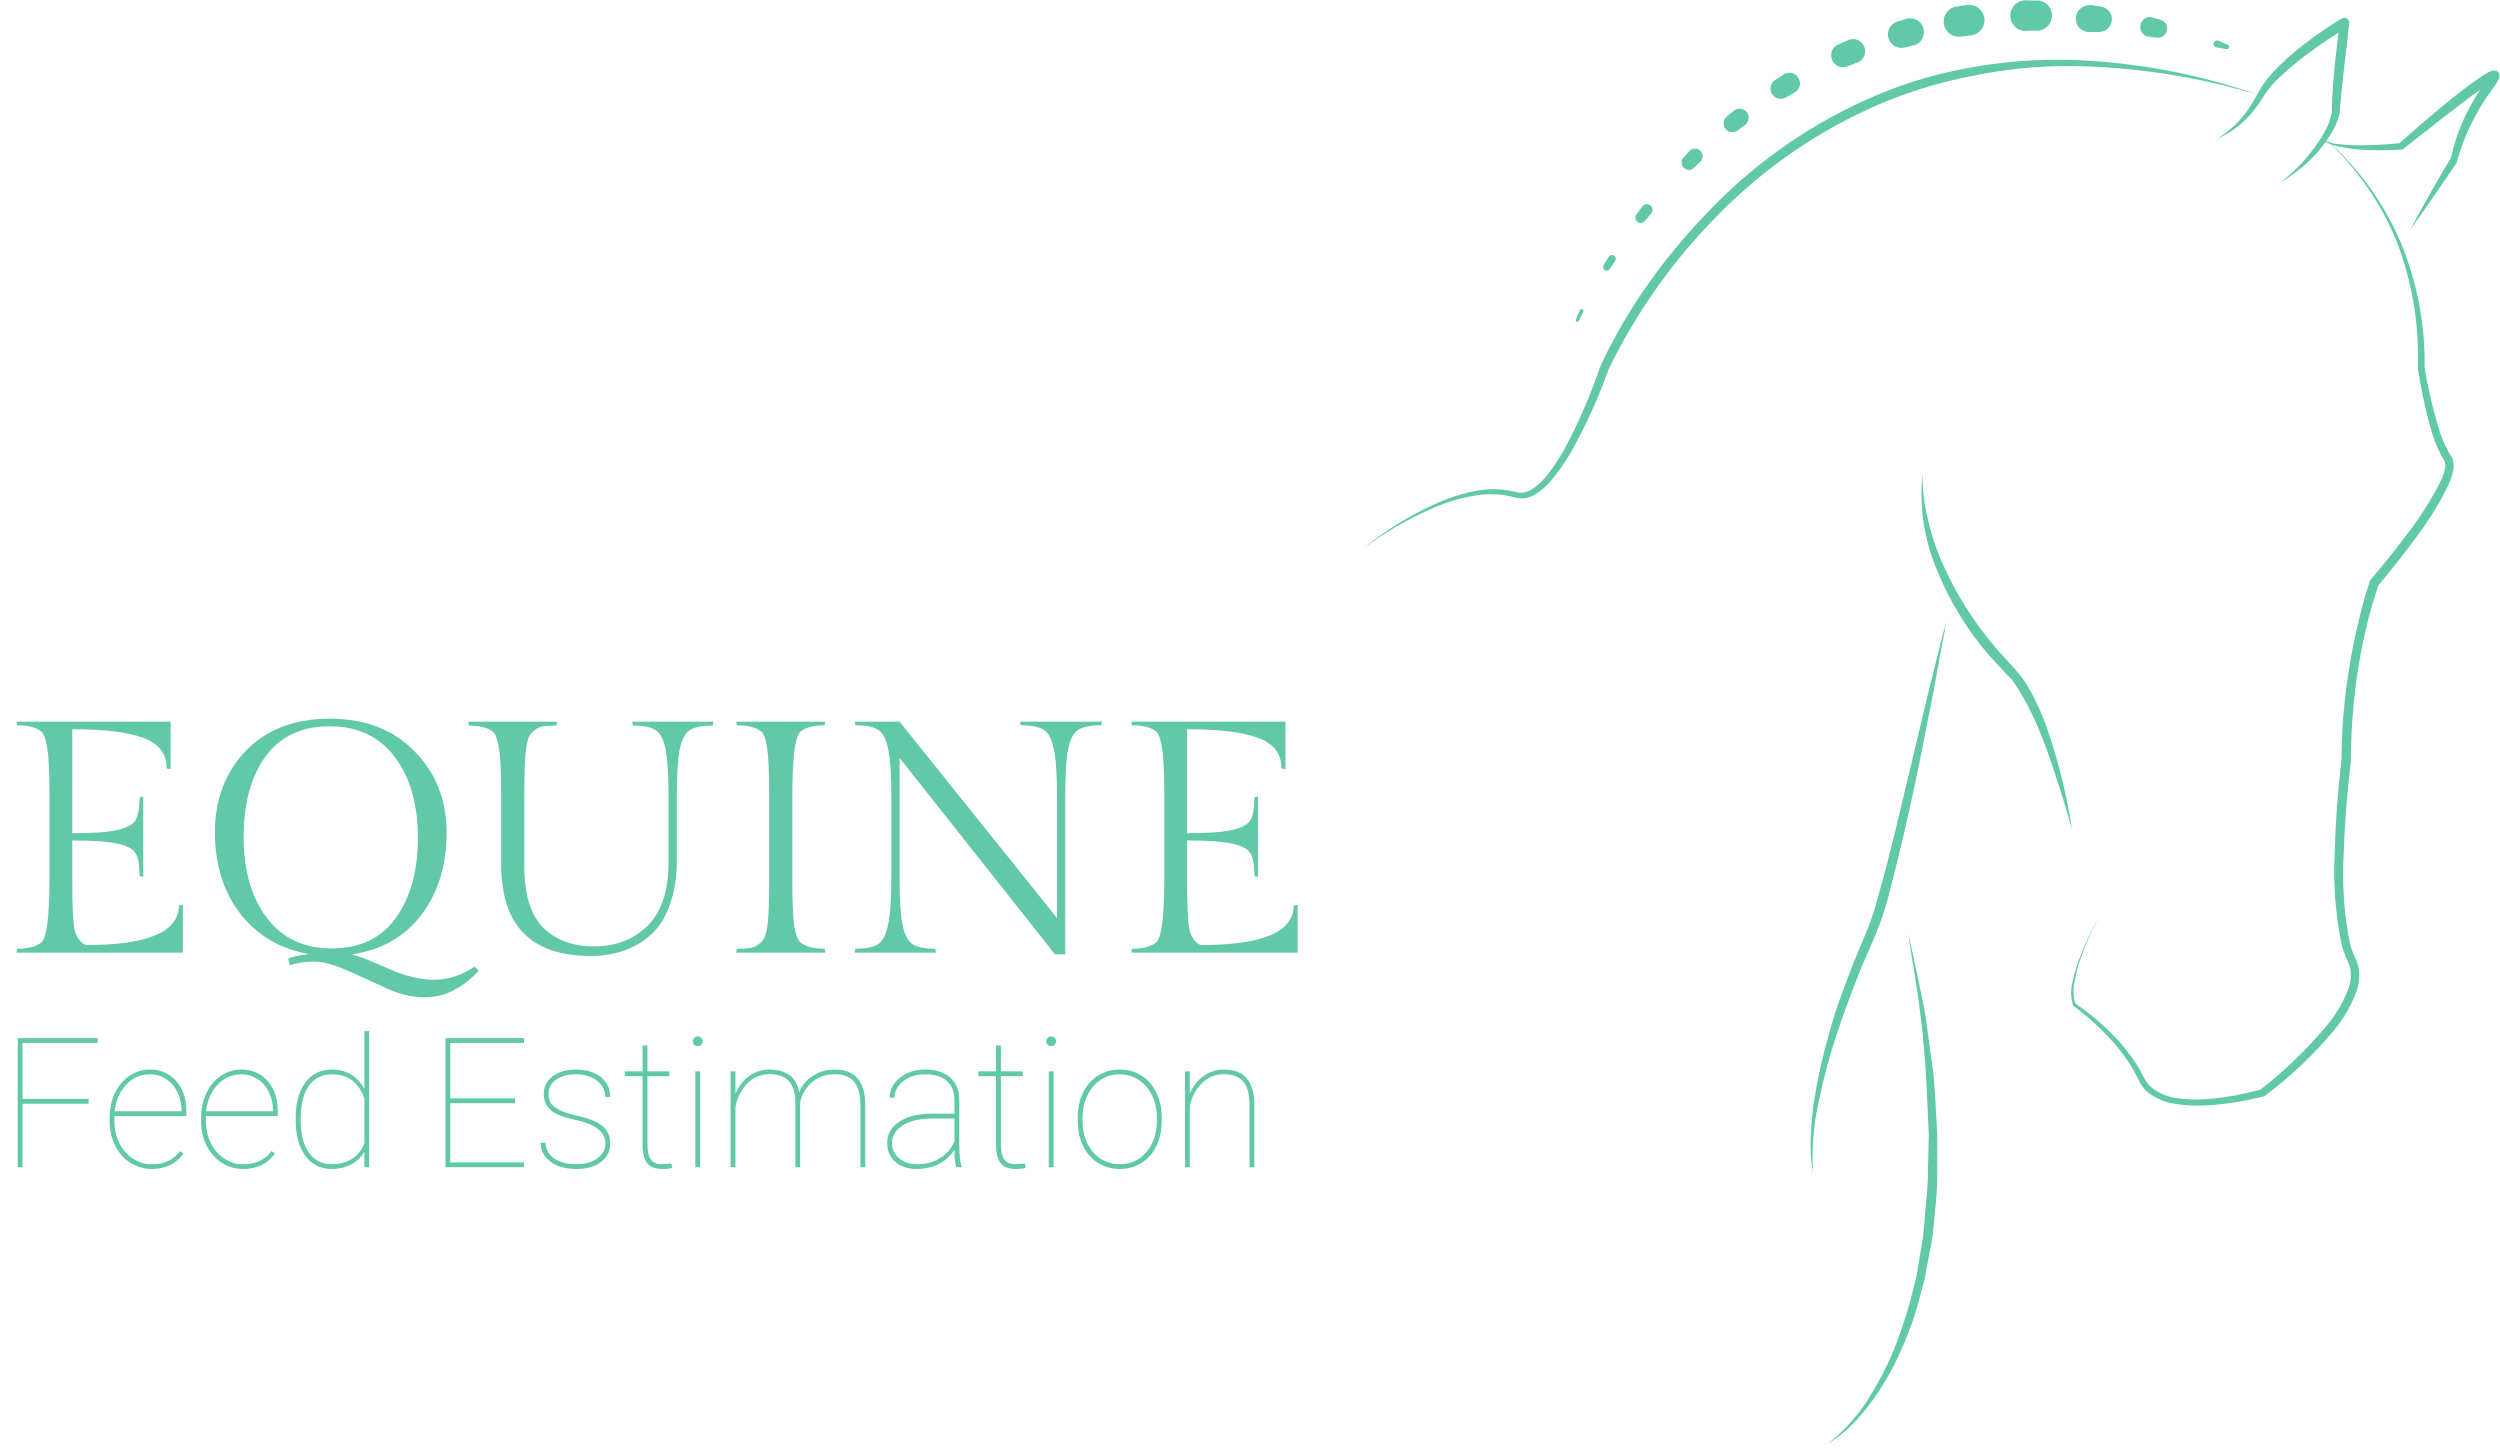<svg width="303" height="176" viewBox="0 0 303 176" fill="none" xmlns="http://www.w3.org/2000/svg">
<g clip-path="url(#clip0)">
<path d="M292.122 27.847C293.674 24.915 295.3 22.044 297.011 19.185V19.332C297.464 17.167 298.221 15.078 299.26 13.125C299.765 12.141 300.345 11.198 300.995 10.303C301.306 9.911 301.596 9.503 301.863 9.081C301.863 9.081 301.863 8.996 301.863 9.228C301.877 9.33 301.924 9.424 301.998 9.497C302.042 9.548 302.096 9.589 302.157 9.619H302.254H302.426L302.144 9.827C301.925 9.943 301.712 10.074 301.509 10.217C299.749 11.439 298.062 12.746 296.363 14.054L291.278 18.049C291.213 18.095 291.138 18.124 291.058 18.134C289.373 18.232 287.684 18.232 285.998 18.134C285.152 18.063 284.311 17.936 283.48 17.756C282.637 17.643 281.848 17.277 281.219 16.705C281.908 17.169 282.712 17.436 283.542 17.475C284.353 17.573 285.169 17.618 285.986 17.609C287.648 17.609 289.311 17.499 290.961 17.34L290.716 17.438C292.346 15.988 293.976 14.579 295.605 13.211C297.28 11.83 298.954 10.486 300.788 9.24C301.028 9.077 301.277 8.926 301.533 8.788C301.698 8.695 301.875 8.625 302.059 8.58C302.179 8.548 302.306 8.548 302.426 8.58H302.572C302.649 8.618 302.719 8.667 302.78 8.727C302.869 8.831 302.928 8.958 302.951 9.094C302.969 9.28 302.931 9.467 302.841 9.631C302.56 10.124 302.245 10.598 301.9 11.048C300.023 13.628 298.627 16.525 297.781 19.6C297.785 19.633 297.785 19.666 297.781 19.698C295.911 22.398 294.065 25.147 292.122 27.847Z" fill="#61C9A8"/>
<path d="M254.391 111.12C253.519 112.778 252.768 114.497 252.142 116.263C251.833 117.143 251.596 118.046 251.433 118.963C251.236 119.841 251.27 120.754 251.53 121.614C253.478 122.955 255.265 124.512 256.86 126.257C257.649 127.145 258.368 128.093 259.011 129.091C259.326 129.602 259.616 130.128 259.879 130.667C260.116 131.141 260.454 131.558 260.869 131.889C261.768 132.554 262.825 132.975 263.937 133.111C265.075 133.258 266.225 133.294 267.371 133.221C269.675 133.041 271.956 132.631 274.179 131.999H274.032C276.956 129.734 279.624 127.157 281.989 124.314C283.156 122.94 284.067 121.368 284.678 119.672C284.952 118.887 285.003 118.041 284.825 117.228C284.695 116.805 284.523 116.396 284.312 116.007C284.124 115.549 283.965 115.08 283.835 114.602C283.055 110.893 282.763 107.098 282.967 103.313C283.065 99.55 283.346 95.812 283.786 92.085V92.159C283.801 88.475 284.104 84.799 284.691 81.163C284.972 79.331 285.338 77.498 285.766 75.726C286.162 73.927 286.651 72.148 287.233 70.4C287.253 70.34 287.287 70.286 287.331 70.241C288.92 68.396 290.448 66.478 291.902 64.523C293.371 62.608 294.664 60.563 295.764 58.415C296.013 57.899 296.206 57.358 296.339 56.802C296.386 56.56 296.386 56.311 296.339 56.069C296.323 55.978 296.29 55.891 296.241 55.812L295.997 55.409C295.387 54.293 294.915 53.108 294.591 51.878C293.928 49.497 293.409 47.078 293.039 44.633V44.523C293.221 39.356 292.365 34.205 290.521 29.374C289.559 26.983 288.329 24.708 286.854 22.594C285.368 20.467 283.655 18.509 281.745 16.754C285.704 20.168 288.834 24.438 290.9 29.24C292.939 34.078 293.946 39.287 293.858 44.536C294.254 46.938 294.801 49.313 295.495 51.646C295.809 52.794 296.265 53.898 296.852 54.933L297.097 55.311C297.22 55.49 297.299 55.695 297.329 55.91C297.403 56.269 297.403 56.639 297.329 56.997C297.197 57.639 296.988 58.263 296.706 58.854C295.611 61.093 294.296 63.217 292.782 65.195C291.315 67.199 289.787 69.129 288.199 71.011L288.296 70.852C287.705 72.559 287.203 74.296 286.793 76.056C286.39 77.828 286.023 79.599 285.754 81.395C285.208 84.986 284.931 88.612 284.923 92.244V92.317C284.483 95.983 284.177 99.721 284.055 103.423C283.841 107.106 284.1 110.801 284.825 114.418C284.941 114.835 285.084 115.243 285.253 115.64C285.476 116.084 285.66 116.545 285.803 117.021C286.029 118.035 285.97 119.092 285.632 120.075C284.972 121.899 283.987 123.588 282.723 125.06C280.291 127.948 277.535 130.546 274.509 132.805C274.463 132.842 274.408 132.867 274.35 132.879C272.055 133.482 269.704 133.851 267.334 133.978C266.138 134.043 264.938 133.986 263.753 133.807C262.523 133.653 261.355 133.177 260.368 132.427C259.876 132.024 259.482 131.514 259.219 130.936C258.962 130.423 258.717 129.898 258.412 129.409C257.816 128.421 257.137 127.485 256.383 126.611C254.861 124.854 253.148 123.272 251.274 121.895C250.972 120.962 250.942 119.962 251.188 119.012C251.386 118.086 251.651 117.175 251.983 116.288C252.662 114.51 253.467 112.784 254.391 111.12Z" fill="#61C9A8"/>
<path d="M165.165 66.527C167.773 64.384 170.649 62.589 173.721 61.188C175.228 60.466 176.816 59.929 178.451 59.587C180.127 59.189 181.872 59.189 183.548 59.587C185.088 60.137 186.42 58.879 187.447 57.681C188.467 56.384 189.356 54.989 190.099 53.515C191.606 50.556 192.901 47.495 193.974 44.352C195.667 40.742 197.688 37.294 200.012 34.053C202.354 30.796 204.953 27.732 207.785 24.89C213.371 19.216 220.015 14.692 227.342 11.574C231.017 10.023 234.854 8.888 238.782 8.189C242.697 7.48 246.673 7.165 250.65 7.249C258.567 7.476 266.401 8.927 273.873 11.549C266.341 9.266 258.521 8.069 250.65 7.994C246.724 8.009 242.81 8.418 238.965 9.216C235.123 9.955 231.369 11.102 227.77 12.636C220.593 15.73 214.075 20.167 208.568 25.709C203.009 31.236 198.418 37.658 194.988 44.707C193.854 47.884 192.481 50.972 190.882 53.943C190.084 55.449 189.134 56.87 188.046 58.182C187.491 58.862 186.831 59.448 186.09 59.917C185.694 60.16 185.254 60.322 184.795 60.394C184.333 60.43 183.869 60.38 183.426 60.247C181.827 59.836 180.156 59.79 178.537 60.113C176.904 60.391 175.311 60.867 173.794 61.53C170.728 62.844 167.831 64.522 165.165 66.527Z" fill="#61C9A8"/>
<path d="M190.979 38.769L191.456 37.645C191.463 37.611 191.477 37.58 191.498 37.552C191.519 37.524 191.546 37.502 191.577 37.486C191.608 37.47 191.642 37.462 191.676 37.461C191.711 37.459 191.745 37.466 191.777 37.48C191.809 37.494 191.837 37.515 191.859 37.541C191.882 37.567 191.898 37.598 191.907 37.632C191.916 37.665 191.918 37.7 191.912 37.734C191.906 37.768 191.892 37.8 191.871 37.828L191.321 38.904C191.298 38.945 191.26 38.977 191.215 38.993C191.17 39.008 191.121 39.007 191.077 38.989C191.039 38.969 191.008 38.936 190.99 38.896C190.973 38.856 190.969 38.812 190.979 38.769Z" fill="#61C9A8"/>
<path d="M194.341 32.184L194.964 31.133C195.03 31.027 195.134 30.952 195.255 30.922C195.376 30.892 195.504 30.911 195.612 30.975C195.717 31.038 195.793 31.14 195.822 31.259C195.852 31.378 195.833 31.505 195.771 31.61L195.086 32.612C195.022 32.706 194.923 32.771 194.811 32.794C194.7 32.816 194.583 32.795 194.487 32.734C194.402 32.675 194.34 32.587 194.313 32.486C194.286 32.385 194.296 32.278 194.341 32.184Z" fill="#61C9A8"/>
<path d="M198.313 26.014L199.046 25.025C199.1 24.953 199.167 24.892 199.245 24.846C199.322 24.799 199.408 24.769 199.497 24.756C199.586 24.743 199.677 24.747 199.764 24.77C199.851 24.792 199.933 24.831 200.006 24.884C200.078 24.938 200.139 25.006 200.185 25.083C200.231 25.16 200.262 25.246 200.275 25.335C200.288 25.424 200.283 25.515 200.261 25.602C200.239 25.689 200.2 25.771 200.146 25.843L199.364 26.772C199.259 26.908 199.103 26.997 198.933 27.018C198.762 27.04 198.589 26.993 198.453 26.888C198.317 26.783 198.228 26.628 198.207 26.457C198.185 26.286 198.232 26.114 198.337 25.978L198.313 26.014Z" fill="#61C9A8"/>
<path d="M203.801 19.344L204.644 18.452C204.715 18.335 204.811 18.236 204.925 18.161C205.039 18.086 205.168 18.037 205.303 18.017C205.438 17.997 205.576 18.008 205.706 18.047C205.837 18.087 205.957 18.155 206.059 18.246C206.16 18.337 206.24 18.45 206.293 18.576C206.346 18.701 206.371 18.837 206.365 18.973C206.36 19.11 206.324 19.243 206.261 19.364C206.198 19.485 206.109 19.591 206.001 19.674L205.133 20.492C204.962 20.582 204.767 20.616 204.576 20.587C204.384 20.558 204.208 20.469 204.071 20.332C203.934 20.195 203.845 20.019 203.816 19.828C203.787 19.637 203.82 19.441 203.911 19.27L203.801 19.344Z" fill="#61C9A8"/>
<path d="M209.179 14.213L210.132 13.418C210.243 13.325 210.371 13.255 210.509 13.211C210.647 13.168 210.792 13.152 210.936 13.164C211.08 13.177 211.22 13.217 211.349 13.284C211.477 13.351 211.591 13.442 211.684 13.553C211.777 13.664 211.848 13.791 211.891 13.929C211.935 14.067 211.951 14.212 211.939 14.356C211.926 14.501 211.885 14.641 211.819 14.769C211.752 14.897 211.661 15.011 211.55 15.104L210.597 15.825C210.373 15.984 210.097 16.051 209.825 16.014C209.554 15.976 209.307 15.836 209.135 15.622C208.963 15.408 208.88 15.137 208.901 14.863C208.923 14.59 209.049 14.335 209.252 14.151L209.179 14.213Z" fill="#61C9A8"/>
<path d="M215.119 9.717L216.17 9.032C216.308 8.935 216.465 8.867 216.631 8.833C216.797 8.799 216.968 8.8 217.133 8.835C217.299 8.871 217.455 8.941 217.592 9.04C217.73 9.139 217.845 9.265 217.93 9.411C218.029 9.549 218.097 9.705 218.132 9.87C218.167 10.035 218.167 10.206 218.133 10.371C218.098 10.537 218.03 10.693 217.932 10.83C217.834 10.968 217.709 11.084 217.564 11.17L216.525 11.769C216.252 11.955 215.917 12.026 215.593 11.965C215.268 11.905 214.982 11.717 214.795 11.445C214.609 11.173 214.538 10.838 214.599 10.514C214.66 10.19 214.847 9.903 215.119 9.717Z" fill="#61C9A8"/>
<path d="M222.758 5.428L223.895 4.903C224.073 4.81 224.268 4.755 224.468 4.74C224.669 4.725 224.87 4.752 225.06 4.817C225.25 4.883 225.424 4.986 225.573 5.121C225.721 5.256 225.841 5.42 225.924 5.603C226.007 5.786 226.052 5.983 226.056 6.184C226.06 6.385 226.023 6.584 225.948 6.77C225.872 6.956 225.76 7.125 225.617 7.266C225.474 7.407 225.304 7.518 225.117 7.591H225.056L223.944 8.031C223.592 8.181 223.195 8.186 222.84 8.044C222.484 7.902 222.2 7.625 222.049 7.273C221.899 6.922 221.894 6.525 222.036 6.169C222.178 5.814 222.455 5.53 222.807 5.379L222.758 5.428Z" fill="#61C9A8"/>
<path d="M229.786 2.667L231.009 2.288C231.219 2.223 231.44 2.199 231.659 2.219C231.879 2.238 232.092 2.301 232.288 2.403C232.483 2.505 232.656 2.645 232.797 2.814C232.938 2.983 233.045 3.178 233.111 3.388C233.177 3.598 233.2 3.819 233.181 4.039C233.161 4.258 233.098 4.471 232.996 4.666C232.894 4.862 232.754 5.035 232.585 5.176C232.416 5.317 232.221 5.424 232.011 5.489H231.913L230.764 5.77C230.369 5.847 229.959 5.776 229.614 5.571C229.268 5.365 229.01 5.039 228.889 4.655C228.768 4.272 228.792 3.857 228.958 3.49C229.124 3.123 229.418 2.83 229.786 2.667Z" fill="#61C9A8"/>
<path d="M237.12 0.81L238.342 0.602C238.833 0.525 239.335 0.644 239.738 0.935C240.141 1.226 240.412 1.664 240.494 2.154C240.534 2.396 240.526 2.643 240.47 2.881C240.414 3.12 240.312 3.345 240.168 3.543C240.025 3.742 239.844 3.91 239.636 4.039C239.427 4.168 239.195 4.254 238.953 4.292H238.843L237.682 4.439C237.442 4.473 237.196 4.46 236.961 4.4C236.725 4.34 236.504 4.233 236.309 4.088C236.114 3.942 235.95 3.759 235.826 3.55C235.702 3.341 235.621 3.109 235.586 2.869C235.552 2.628 235.565 2.383 235.625 2.147C235.685 1.912 235.791 1.691 235.937 1.496C236.083 1.301 236.266 1.138 236.475 1.014C236.684 0.89 236.916 0.808 237.157 0.774L237.12 0.81Z" fill="#61C9A8"/>
<path d="M245.847 0.053H247.069C247.519 0.105 247.934 0.32 248.235 0.658C248.536 0.996 248.702 1.433 248.702 1.885C248.702 2.338 248.536 2.775 248.235 3.113C247.934 3.45 247.519 3.666 247.069 3.718H245.847C245.582 3.768 245.31 3.76 245.049 3.694C244.788 3.629 244.545 3.508 244.335 3.339C244.126 3.17 243.956 2.958 243.836 2.717C243.717 2.476 243.651 2.212 243.644 1.943C243.637 1.674 243.688 1.407 243.795 1.16C243.901 0.913 244.06 0.692 244.26 0.512C244.46 0.332 244.697 0.198 244.954 0.119C245.211 0.039 245.482 0.017 245.749 0.053H245.847Z" fill="#61C9A8"/>
<path d="M253.352 0.603L254.574 0.786C254.984 0.831 255.359 1.037 255.617 1.359C255.875 1.681 255.994 2.092 255.949 2.502C255.904 2.912 255.697 3.287 255.375 3.545C255.053 3.803 254.642 3.922 254.232 3.877H253.009C252.601 3.827 252.226 3.624 251.961 3.308C251.697 2.993 251.562 2.589 251.583 2.178C251.605 1.767 251.782 1.38 252.078 1.094C252.375 0.808 252.769 0.646 253.181 0.639L253.352 0.603Z" fill="#61C9A8"/>
<path d="M260.685 2.081L261.907 2.411C262.165 2.497 262.382 2.674 262.517 2.909C262.653 3.144 262.698 3.421 262.644 3.686C262.59 3.952 262.44 4.189 262.224 4.352C262.007 4.516 261.738 4.594 261.467 4.573L260.245 4.427C259.974 4.339 259.742 4.159 259.589 3.919C259.436 3.678 259.372 3.391 259.408 3.109C259.445 2.826 259.579 2.565 259.787 2.37C259.996 2.176 260.266 2.06 260.551 2.044L260.685 2.081Z" fill="#61C9A8"/>
<path d="M268.898 4.94L270.023 5.441C270.088 5.47 270.138 5.524 270.163 5.59C270.188 5.656 270.186 5.73 270.157 5.795C270.132 5.849 270.09 5.894 270.037 5.922C269.984 5.951 269.924 5.962 269.864 5.954L268.642 5.746C268.532 5.728 268.433 5.667 268.368 5.577C268.302 5.486 268.276 5.374 268.293 5.263C268.311 5.153 268.372 5.055 268.463 4.989C268.553 4.924 268.666 4.897 268.776 4.915L268.898 4.94Z" fill="#61C9A8"/>
<path d="M268.654 16.839C270.164 15.958 271.458 14.752 272.443 13.309C272.938 12.583 273.387 11.829 273.788 11.048C274.251 10.264 274.792 9.527 275.401 8.849C276.626 7.538 277.964 6.336 279.398 5.257C280.816 4.177 282.289 3.169 283.81 2.24C283.947 2.157 284.111 2.132 284.266 2.168C284.421 2.205 284.556 2.301 284.642 2.435C284.717 2.551 284.748 2.69 284.727 2.826L284.104 8.275C283.884 10.107 283.7 11.855 283.554 13.748C283.331 14.699 282.937 15.601 282.393 16.412C281.89 17.2 281.326 17.948 280.706 18.647C279.45 20.015 277.99 21.181 276.379 22.105C277.833 21.005 279.129 19.71 280.229 18.256C280.789 17.555 281.288 16.807 281.72 16.021C282.163 15.267 282.466 14.439 282.613 13.577C282.613 11.83 282.808 9.912 282.943 8.116L283.566 2.716L284.483 3.315C283.004 4.194 281.537 5.184 280.131 6.198C278.722 7.215 277.383 8.325 276.122 9.521C275.511 10.111 274.962 10.761 274.485 11.464C274.024 12.232 273.51 12.967 272.944 13.663C271.792 15.053 270.32 16.143 268.654 16.839Z" fill="#61C9A8"/>
<path d="M233.013 57.364C232.982 59.346 233.225 61.324 233.734 63.24C234.186 65.154 234.833 67.017 235.665 68.799C237.302 72.37 239.438 75.689 242.009 78.659L243.977 80.833C244.307 81.212 244.686 81.627 245.016 82.055C245.346 82.483 245.615 82.898 245.871 83.35C246.873 85.115 247.692 86.978 248.316 88.909C249.597 92.699 250.538 96.595 251.127 100.552C250.589 98.634 250.039 96.716 249.416 94.834C248.793 92.953 248.194 91.059 247.436 89.227C246.736 87.398 245.881 85.632 244.881 83.949C244.637 83.533 244.344 83.167 244.087 82.727C243.83 82.287 243.476 82.031 243.146 81.664L241.117 79.465C238.456 76.409 236.321 72.933 234.798 69.178C233.202 65.457 232.587 61.39 233.013 57.364Z" fill="#61C9A8"/>
<path d="M219.751 142.201C219.48 140.772 219.386 139.315 219.47 137.863C219.517 136.412 219.644 134.964 219.849 133.526C220.303 130.637 220.944 127.78 221.768 124.974C222.538 122.164 223.589 119.452 224.628 116.74L226.303 112.72C226.83 111.402 227.271 110.052 227.623 108.676C229.212 103.142 230.459 97.485 231.815 91.878L233.832 83.436L234.883 79.221L235.409 77.119L235.702 76.069L235.849 75.543L235.934 75.287V75.152V75.274L235.873 75.543L235.763 76.081L235.568 77.144L235.164 79.282L234.394 83.546L232.707 92.097C231.546 97.766 230.263 103.423 228.772 109.031C228.386 110.461 227.908 111.865 227.342 113.233L225.631 117.192C224.555 119.867 223.528 122.555 222.636 125.292C221.718 128.019 220.975 130.802 220.411 133.624C219.777 136.436 219.555 139.325 219.751 142.201Z" fill="#61C9A8"/>
<path d="M231.289 113.123C231.888 115.787 232.426 118.475 233.001 121.162C233.575 123.85 233.783 126.587 234.223 129.311C234.443 130.667 234.455 132.048 234.565 133.416L234.797 137.546V141.675C234.814 143.054 234.756 144.432 234.626 145.805L234.223 149.922L233.453 153.99L233.27 155.004L233.001 156.006L232.463 158.01C232.105 159.349 231.66 160.663 231.131 161.944C230.125 164.523 228.833 166.982 227.28 169.274L226.058 170.923L224.677 172.463C223.722 173.458 222.641 174.324 221.462 175.041C223.623 173.367 225.44 171.293 226.816 168.932C228.236 166.622 229.4 164.164 230.287 161.602C230.703 160.306 231.179 159.048 231.509 157.716L232.011 155.749L232.267 154.76L232.426 153.758L233.098 149.739L233.441 145.682C233.598 144.332 233.675 142.974 233.673 141.614L233.771 137.534C233.624 134.821 233.551 132.097 233.367 129.372C233.184 126.648 232.903 123.936 232.536 121.223C232.169 118.511 231.619 115.836 231.289 113.123Z" fill="#61C9A8"/>
<path d="M22.16 115.465H2L2.08 114.985C3.413 114.985 4.387 114.732 5 114.225C5.667 113.665 6 111.065 6 106.425V96.505C6 93.652 5.907 91.705 5.72 90.665C5.56 89.598 5.32 88.932 5 88.665C4.387 88.158 3.413 87.905 2.08 87.905L2 87.465H20.68V93.225L20.2 93.145C20.2 91.358 19.253 90.118 17.36 89.425C15.493 88.732 12.627 88.385 8.76 88.385V100.985C11.32 100.985 13.16 100.852 14.28 100.585C15.4 100.318 16.12 99.918 16.44 99.385C16.76 98.825 16.92 97.905 16.92 96.625L17.36 96.545V106.265L16.92 106.185C16.92 104.878 16.76 103.958 16.44 103.425C16.12 102.892 15.4 102.505 14.28 102.265C13.16 101.998 11.32 101.865 8.76 101.865V107.025C8.76 109.852 8.853 111.732 9.04 112.665C9.253 113.598 9.707 114.225 10.4 114.545C17.92 114.545 21.68 112.945 21.68 109.745L22.16 109.665V115.465ZM39.968 87.105C44.262 87.105 47.688 88.425 50.248 91.065C52.835 93.678 54.128 96.972 54.128 100.945C54.128 104.892 53.102 108.212 51.048 110.905C49.022 113.572 46.222 115.158 42.648 115.665C43.448 115.852 44.875 116.412 46.928 117.345C49.008 118.278 50.902 118.745 52.608 118.745C54.315 118.745 55.955 118.212 57.528 117.145L58.008 117.665C57.102 118.652 56.115 119.425 55.048 119.985C54.008 120.572 52.768 120.865 51.328 120.865C49.915 120.865 48.422 120.505 46.848 119.785C45.302 119.065 43.715 118.345 42.088 117.625C40.462 116.905 39.115 116.545 38.048 116.545C36.982 116.545 36.008 116.692 35.128 116.985L34.928 116.185C35.435 115.945 36.275 115.758 37.448 115.625C33.955 115.012 31.182 113.385 29.128 110.745C27.075 108.078 26.048 104.785 26.048 100.865C26.048 96.918 27.288 93.638 29.768 91.025C32.275 88.412 35.675 87.105 39.968 87.105ZM40.208 114.945C43.622 114.945 46.208 113.718 47.968 111.265C49.755 108.785 50.648 105.532 50.648 101.505C50.648 97.478 49.715 94.225 47.848 91.745C45.982 89.265 43.342 88.025 39.928 88.025C36.542 88.025 33.955 89.252 32.168 91.705C30.408 94.158 29.528 97.412 29.528 101.465C29.528 105.492 30.462 108.745 32.328 111.225C34.195 113.705 36.822 114.945 40.208 114.945ZM82.027 96.545V104.385C82.027 106.172 81.8 107.758 81.347 109.145C80.92 110.532 80.36 111.638 79.667 112.465C78.974 113.292 78.147 113.972 77.187 114.505C75.56 115.412 73.694 115.865 71.587 115.865C64.36 115.865 60.747 112.172 60.747 104.785V96.505C60.747 93.652 60.654 91.705 60.467 90.665C60.307 89.625 60.067 88.972 59.747 88.705C59.133 88.198 58.16 87.945 56.827 87.945L56.747 87.465H67.507L67.427 87.945C66.787 87.945 66.267 87.972 65.867 88.025C65.493 88.078 65.147 88.225 64.827 88.465C64.507 88.705 64.267 88.985 64.107 89.305C63.974 89.598 63.853 90.105 63.747 90.825C63.614 91.758 63.547 93.652 63.547 96.505V104.985C63.547 108.398 64.307 110.878 65.827 112.425C67.374 113.945 69.44 114.705 72.027 114.705C74.614 114.705 76.76 113.878 78.467 112.225C80.174 110.545 81.027 107.958 81.027 104.465V96.545C81.027 93.878 80.907 91.958 80.667 90.785C80.427 89.612 80.027 88.852 79.467 88.505C78.933 88.132 78.013 87.945 76.707 87.945L76.627 87.465H86.467L86.387 87.945C85.08 87.945 84.147 88.132 83.587 88.505C83.053 88.852 82.653 89.612 82.387 90.785C82.147 91.958 82.027 93.878 82.027 96.545ZM96.027 96.505V106.425C96.027 109.278 96.107 111.225 96.267 112.265C96.453 113.305 96.707 113.958 97.027 114.225C97.64 114.732 98.613 114.985 99.947 114.985L100.027 115.465H89.227L89.307 114.985C89.973 114.985 90.493 114.958 90.867 114.905C91.24 114.852 91.587 114.705 91.907 114.465C92.253 114.225 92.493 113.958 92.627 113.665C92.787 113.345 92.92 112.825 93.027 112.105C93.16 111.172 93.227 109.278 93.227 106.425V96.505C93.227 93.732 93.147 91.798 92.987 90.705C92.827 89.612 92.587 88.932 92.267 88.665C91.627 88.158 90.64 87.905 89.307 87.905L89.227 87.465H100.027L99.947 87.905C98.613 87.905 97.64 88.158 97.027 88.665C96.36 89.225 96.027 91.838 96.027 96.505ZM129.111 96.465V115.665H127.871L109.031 91.865V106.345C109.031 109.012 109.151 110.932 109.391 112.105C109.631 113.278 110.031 114.052 110.591 114.425C111.151 114.798 112.071 114.985 113.351 114.985L113.431 115.465H103.591L103.671 114.985C104.951 114.985 105.871 114.798 106.431 114.425C106.991 114.052 107.391 113.278 107.631 112.105C107.898 110.932 108.031 109.012 108.031 106.345V96.465C108.031 93.798 107.898 91.892 107.631 90.745C107.391 89.572 106.991 88.812 106.431 88.465C105.898 88.092 104.978 87.905 103.671 87.905L103.591 87.465H109.031L128.111 111.265V96.465C128.111 93.825 127.978 91.918 127.711 90.745C127.471 89.572 127.071 88.812 126.511 88.465C125.951 88.092 125.018 87.905 123.711 87.905L123.631 87.465H133.551L133.471 87.905C132.165 87.905 131.231 88.092 130.671 88.465C130.111 88.812 129.711 89.572 129.471 90.745C129.231 91.918 129.111 93.825 129.111 96.465ZM157.277 115.465H137.117L137.197 114.985C138.531 114.985 139.504 114.732 140.117 114.225C140.784 113.665 141.117 111.065 141.117 106.425V96.505C141.117 93.652 141.024 91.705 140.837 90.665C140.677 89.598 140.437 88.932 140.117 88.665C139.504 88.158 138.531 87.905 137.197 87.905L137.117 87.465H155.797V93.225L155.317 93.145C155.317 91.358 154.371 90.118 152.477 89.425C150.611 88.732 147.744 88.385 143.877 88.385V100.985C146.437 100.985 148.277 100.852 149.397 100.585C150.517 100.318 151.237 99.918 151.557 99.385C151.877 98.825 152.037 97.905 152.037 96.625L152.477 96.545V106.265L152.037 106.185C152.037 104.878 151.877 103.958 151.557 103.425C151.237 102.892 150.517 102.505 149.397 102.265C148.277 101.998 146.437 101.865 143.877 101.865V107.025C143.877 109.852 143.971 111.732 144.157 112.665C144.371 113.598 144.824 114.225 145.517 114.545C153.037 114.545 156.797 112.945 156.797 109.745L157.277 109.665V115.465ZM10.742 133.773H2.729V141.465H2.148V125.824H11.838V126.404H2.729V133.172H10.742V133.773ZM18.38 141.68C17.442 141.68 16.579 141.429 15.791 140.928C15.01 140.419 14.398 139.725 13.954 138.844C13.51 137.963 13.288 136.985 13.288 135.911V135.428C13.288 134.354 13.503 133.369 13.933 132.474C14.362 131.579 14.953 130.88 15.705 130.379C16.457 129.878 17.277 129.627 18.165 129.627C19.461 129.627 20.521 130.089 21.345 131.013C22.168 131.937 22.58 133.15 22.58 134.654V135.267H13.868V135.9C13.868 136.846 14.065 137.723 14.459 138.532C14.86 139.334 15.408 139.965 16.102 140.423C16.804 140.881 17.564 141.11 18.38 141.11C19.16 141.11 19.823 140.982 20.367 140.724C20.919 140.459 21.406 140.054 21.828 139.51L22.236 139.8C21.37 141.053 20.084 141.68 18.38 141.68ZM18.165 130.207C17.034 130.207 16.074 130.63 15.286 131.475C14.498 132.313 14.037 133.383 13.9 134.687H22V134.547C22 133.759 21.832 133.029 21.495 132.356C21.166 131.675 20.707 131.149 20.12 130.776C19.54 130.397 18.888 130.207 18.165 130.207ZM29.466 141.68C28.528 141.68 27.665 141.429 26.877 140.928C26.096 140.419 25.484 139.725 25.04 138.844C24.596 137.963 24.374 136.985 24.374 135.911V135.428C24.374 134.354 24.589 133.369 25.019 132.474C25.448 131.579 26.039 130.88 26.791 130.379C27.543 129.878 28.363 129.627 29.251 129.627C30.547 129.627 31.607 130.089 32.431 131.013C33.254 131.937 33.666 133.15 33.666 134.654V135.267H24.954V135.9C24.954 136.846 25.151 137.723 25.545 138.532C25.946 139.334 26.494 139.965 27.189 140.423C27.89 140.881 28.649 141.11 29.466 141.11C30.246 141.11 30.909 140.982 31.453 140.724C32.005 140.459 32.492 140.054 32.914 139.51L33.322 139.8C32.456 141.053 31.17 141.68 29.466 141.68ZM29.251 130.207C28.119 130.207 27.16 130.63 26.372 131.475C25.584 132.313 25.122 133.383 24.986 134.687H33.086V134.547C33.086 133.759 32.918 133.029 32.581 132.356C32.252 131.675 31.793 131.149 31.206 130.776C30.626 130.397 29.974 130.207 29.251 130.207ZM35.836 135.535C35.836 133.68 36.226 132.234 37.007 131.195C37.787 130.15 38.858 129.627 40.219 129.627C41.092 129.627 41.862 129.824 42.528 130.218C43.202 130.612 43.746 131.199 44.161 131.98V124.965H44.741V141.465H44.161V139.607C43.767 140.265 43.227 140.777 42.539 141.143C41.852 141.501 41.071 141.68 40.197 141.68C38.851 141.68 37.787 141.146 37.007 140.079C36.226 139.012 35.836 137.548 35.836 135.686V135.535ZM36.438 135.761C36.438 137.408 36.763 138.711 37.415 139.671C38.067 140.623 38.991 141.1 40.187 141.1C41.146 141.1 41.966 140.888 42.647 140.466C43.327 140.036 43.832 139.41 44.161 138.586V133.14C43.495 131.185 42.177 130.207 40.208 130.207C39.019 130.207 38.092 130.676 37.426 131.614C36.767 132.552 36.438 133.935 36.438 135.761ZM62.412 133.709H54.57V140.885H63.508V141.465H53.99V125.824H63.508V126.404H54.57V133.129H62.412V133.709ZM73.38 138.618C73.38 137.207 72.177 136.248 69.77 135.739C68.324 135.431 67.318 135.037 66.752 134.558C66.186 134.071 65.903 133.405 65.903 132.56C65.903 131.707 66.261 131.006 66.978 130.454C67.701 129.903 68.639 129.627 69.792 129.627C71.045 129.627 72.051 129.928 72.811 130.529C73.57 131.124 73.949 131.929 73.949 132.946H73.358C73.358 132.166 73.029 131.514 72.37 130.991C71.711 130.468 70.852 130.207 69.792 130.207C68.775 130.207 67.969 130.429 67.375 130.873C66.781 131.317 66.483 131.872 66.483 132.538C66.483 133.061 66.594 133.473 66.816 133.773C67.038 134.067 67.4 134.336 67.901 134.579C68.403 134.815 69.133 135.045 70.093 135.267C71.052 135.489 71.811 135.75 72.37 136.051C72.929 136.352 73.333 136.71 73.584 137.125C73.835 137.533 73.96 138.035 73.96 138.629C73.96 139.546 73.584 140.283 72.832 140.842C72.08 141.4 71.095 141.68 69.878 141.68C68.575 141.68 67.522 141.386 66.72 140.799C65.925 140.204 65.527 139.442 65.527 138.511H66.107C66.165 139.327 66.523 139.965 67.182 140.423C67.848 140.874 68.746 141.1 69.878 141.1C70.916 141.1 71.758 140.86 72.402 140.38C73.054 139.893 73.38 139.306 73.38 138.618ZM78.472 126.705V129.842H81.114V130.433H78.472V138.683C78.472 139.506 78.604 140.115 78.869 140.509C79.141 140.903 79.592 141.1 80.223 141.1C80.538 141.1 80.921 141.067 81.372 141.003L81.469 141.551C81.232 141.637 80.828 141.68 80.255 141.68C79.41 141.68 78.805 141.447 78.439 140.982C78.074 140.509 77.888 139.768 77.881 138.758V130.433H75.732V129.842H77.881V126.705H78.472ZM84.853 141.465H84.272V129.842H84.853V141.465ZM83.972 126.211C83.972 126.046 84.029 125.907 84.144 125.792C84.258 125.67 84.398 125.609 84.562 125.609C84.727 125.609 84.867 125.67 84.981 125.792C85.103 125.907 85.164 126.046 85.164 126.211C85.164 126.376 85.103 126.515 84.981 126.63C84.867 126.745 84.727 126.802 84.562 126.802C84.398 126.802 84.258 126.745 84.144 126.63C84.029 126.515 83.972 126.376 83.972 126.211ZM96.981 141.465H96.4V133.655C96.393 132.488 96.135 131.621 95.627 131.056C95.126 130.483 94.324 130.196 93.221 130.196C91.946 130.196 90.904 130.759 90.095 131.883C89.615 132.556 89.296 133.301 89.139 134.117V141.465H88.548V129.842H89.139V132.592C89.533 131.647 90.095 130.916 90.825 130.4C91.556 129.885 92.365 129.627 93.253 129.627C94.227 129.627 95.022 129.842 95.638 130.272C96.261 130.701 96.669 131.403 96.862 132.377C97.206 131.539 97.765 130.873 98.538 130.379C99.311 129.878 100.178 129.627 101.138 129.627C102.391 129.627 103.322 129.982 103.931 130.69C104.547 131.399 104.858 132.463 104.865 133.881V141.465H104.285V133.924C104.285 132.649 104.027 131.707 103.512 131.099C103.003 130.483 102.201 130.182 101.105 130.196C99.695 130.218 98.578 130.78 97.754 131.883C97.281 132.52 97.023 133.136 96.981 133.731V141.465ZM115.897 141.465C115.754 140.971 115.683 140.262 115.683 139.338C115.224 140.083 114.598 140.659 113.803 141.067C113.008 141.476 112.109 141.68 111.106 141.68C110.032 141.68 109.166 141.39 108.507 140.81C107.855 140.222 107.529 139.46 107.529 138.522C107.529 137.454 108.009 136.602 108.969 135.965C109.936 135.32 111.217 134.991 112.814 134.977H115.683V133.279C115.683 132.305 115.375 131.55 114.759 131.013C114.15 130.476 113.276 130.207 112.138 130.207C111.078 130.207 110.193 130.479 109.484 131.023C108.775 131.568 108.421 132.241 108.421 133.043L107.841 133.022C107.841 132.076 108.256 131.274 109.087 130.615C109.918 129.956 110.935 129.627 112.138 129.627C113.391 129.627 114.386 129.942 115.124 130.572C115.862 131.195 116.241 132.076 116.263 133.215V138.769C116.263 140.043 116.363 140.91 116.563 141.368V141.465H115.897ZM111.106 141.11C112.195 141.11 113.13 140.867 113.91 140.38C114.698 139.893 115.289 139.209 115.683 138.328V135.567H112.997C111.336 135.567 110.064 135.897 109.184 136.556C108.467 137.093 108.109 137.762 108.109 138.565C108.109 139.273 108.392 139.875 108.958 140.369C109.524 140.863 110.24 141.11 111.106 141.11ZM121.312 126.705V129.842H123.954V130.433H121.312V138.683C121.312 139.506 121.444 140.115 121.709 140.509C121.981 140.903 122.432 141.1 123.062 141.1C123.378 141.1 123.761 141.067 124.212 141.003L124.309 141.551C124.072 141.637 123.668 141.68 123.095 141.68C122.25 141.68 121.645 141.447 121.279 140.982C120.914 140.509 120.728 139.768 120.721 138.758V130.433H118.572V129.842H120.721V126.705H121.312ZM127.692 141.465H127.112V129.842H127.692V141.465ZM126.812 126.211C126.812 126.046 126.869 125.907 126.983 125.792C127.098 125.67 127.238 125.609 127.402 125.609C127.567 125.609 127.707 125.67 127.821 125.792C127.943 125.907 128.004 126.046 128.004 126.211C128.004 126.376 127.943 126.515 127.821 126.63C127.707 126.745 127.567 126.802 127.402 126.802C127.238 126.802 127.098 126.745 126.983 126.63C126.869 126.515 126.812 126.376 126.812 126.211ZM130.625 135.428C130.625 134.318 130.836 133.322 131.259 132.441C131.688 131.553 132.29 130.862 133.063 130.368C133.844 129.874 134.725 129.627 135.706 129.627C136.68 129.627 137.554 129.867 138.327 130.347C139.101 130.827 139.702 131.507 140.132 132.388C140.569 133.269 140.791 134.26 140.798 135.363V135.879C140.798 136.996 140.587 137.995 140.164 138.876C139.742 139.757 139.14 140.444 138.359 140.939C137.586 141.433 136.709 141.68 135.728 141.68C134.746 141.68 133.866 141.436 133.085 140.949C132.312 140.462 131.71 139.782 131.28 138.908C130.851 138.027 130.632 137.039 130.625 135.943V135.428ZM131.205 135.879C131.205 136.846 131.395 137.734 131.774 138.543C132.161 139.345 132.695 139.972 133.375 140.423C134.062 140.874 134.847 141.1 135.728 141.1C137.052 141.1 138.13 140.602 138.961 139.607C139.799 138.611 140.218 137.329 140.218 135.761V135.428C140.218 134.475 140.024 133.594 139.638 132.785C139.251 131.976 138.714 131.346 138.026 130.895C137.346 130.436 136.573 130.207 135.706 130.207C134.381 130.207 133.3 130.712 132.462 131.722C131.624 132.732 131.205 134.003 131.205 135.535V135.879ZM144.203 132.549C144.583 131.647 145.141 130.934 145.879 130.411C146.617 129.888 147.433 129.627 148.328 129.627C149.574 129.627 150.498 129.982 151.1 130.69C151.708 131.392 152.016 132.456 152.023 133.881V141.465H151.443V133.859C151.436 132.613 151.182 131.693 150.681 131.099C150.179 130.497 149.384 130.196 148.296 130.196C147.293 130.196 146.423 130.554 145.686 131.271C144.955 131.98 144.461 132.896 144.203 134.021V141.465H143.623V129.842H144.203V132.549Z" fill="#61C9A8"/>
</g>
<defs>
<clipPath id="clip0">
<rect width="303" height="175" fill="white" transform="translate(0 0.053)"/>
</clipPath>
</defs>
</svg>

